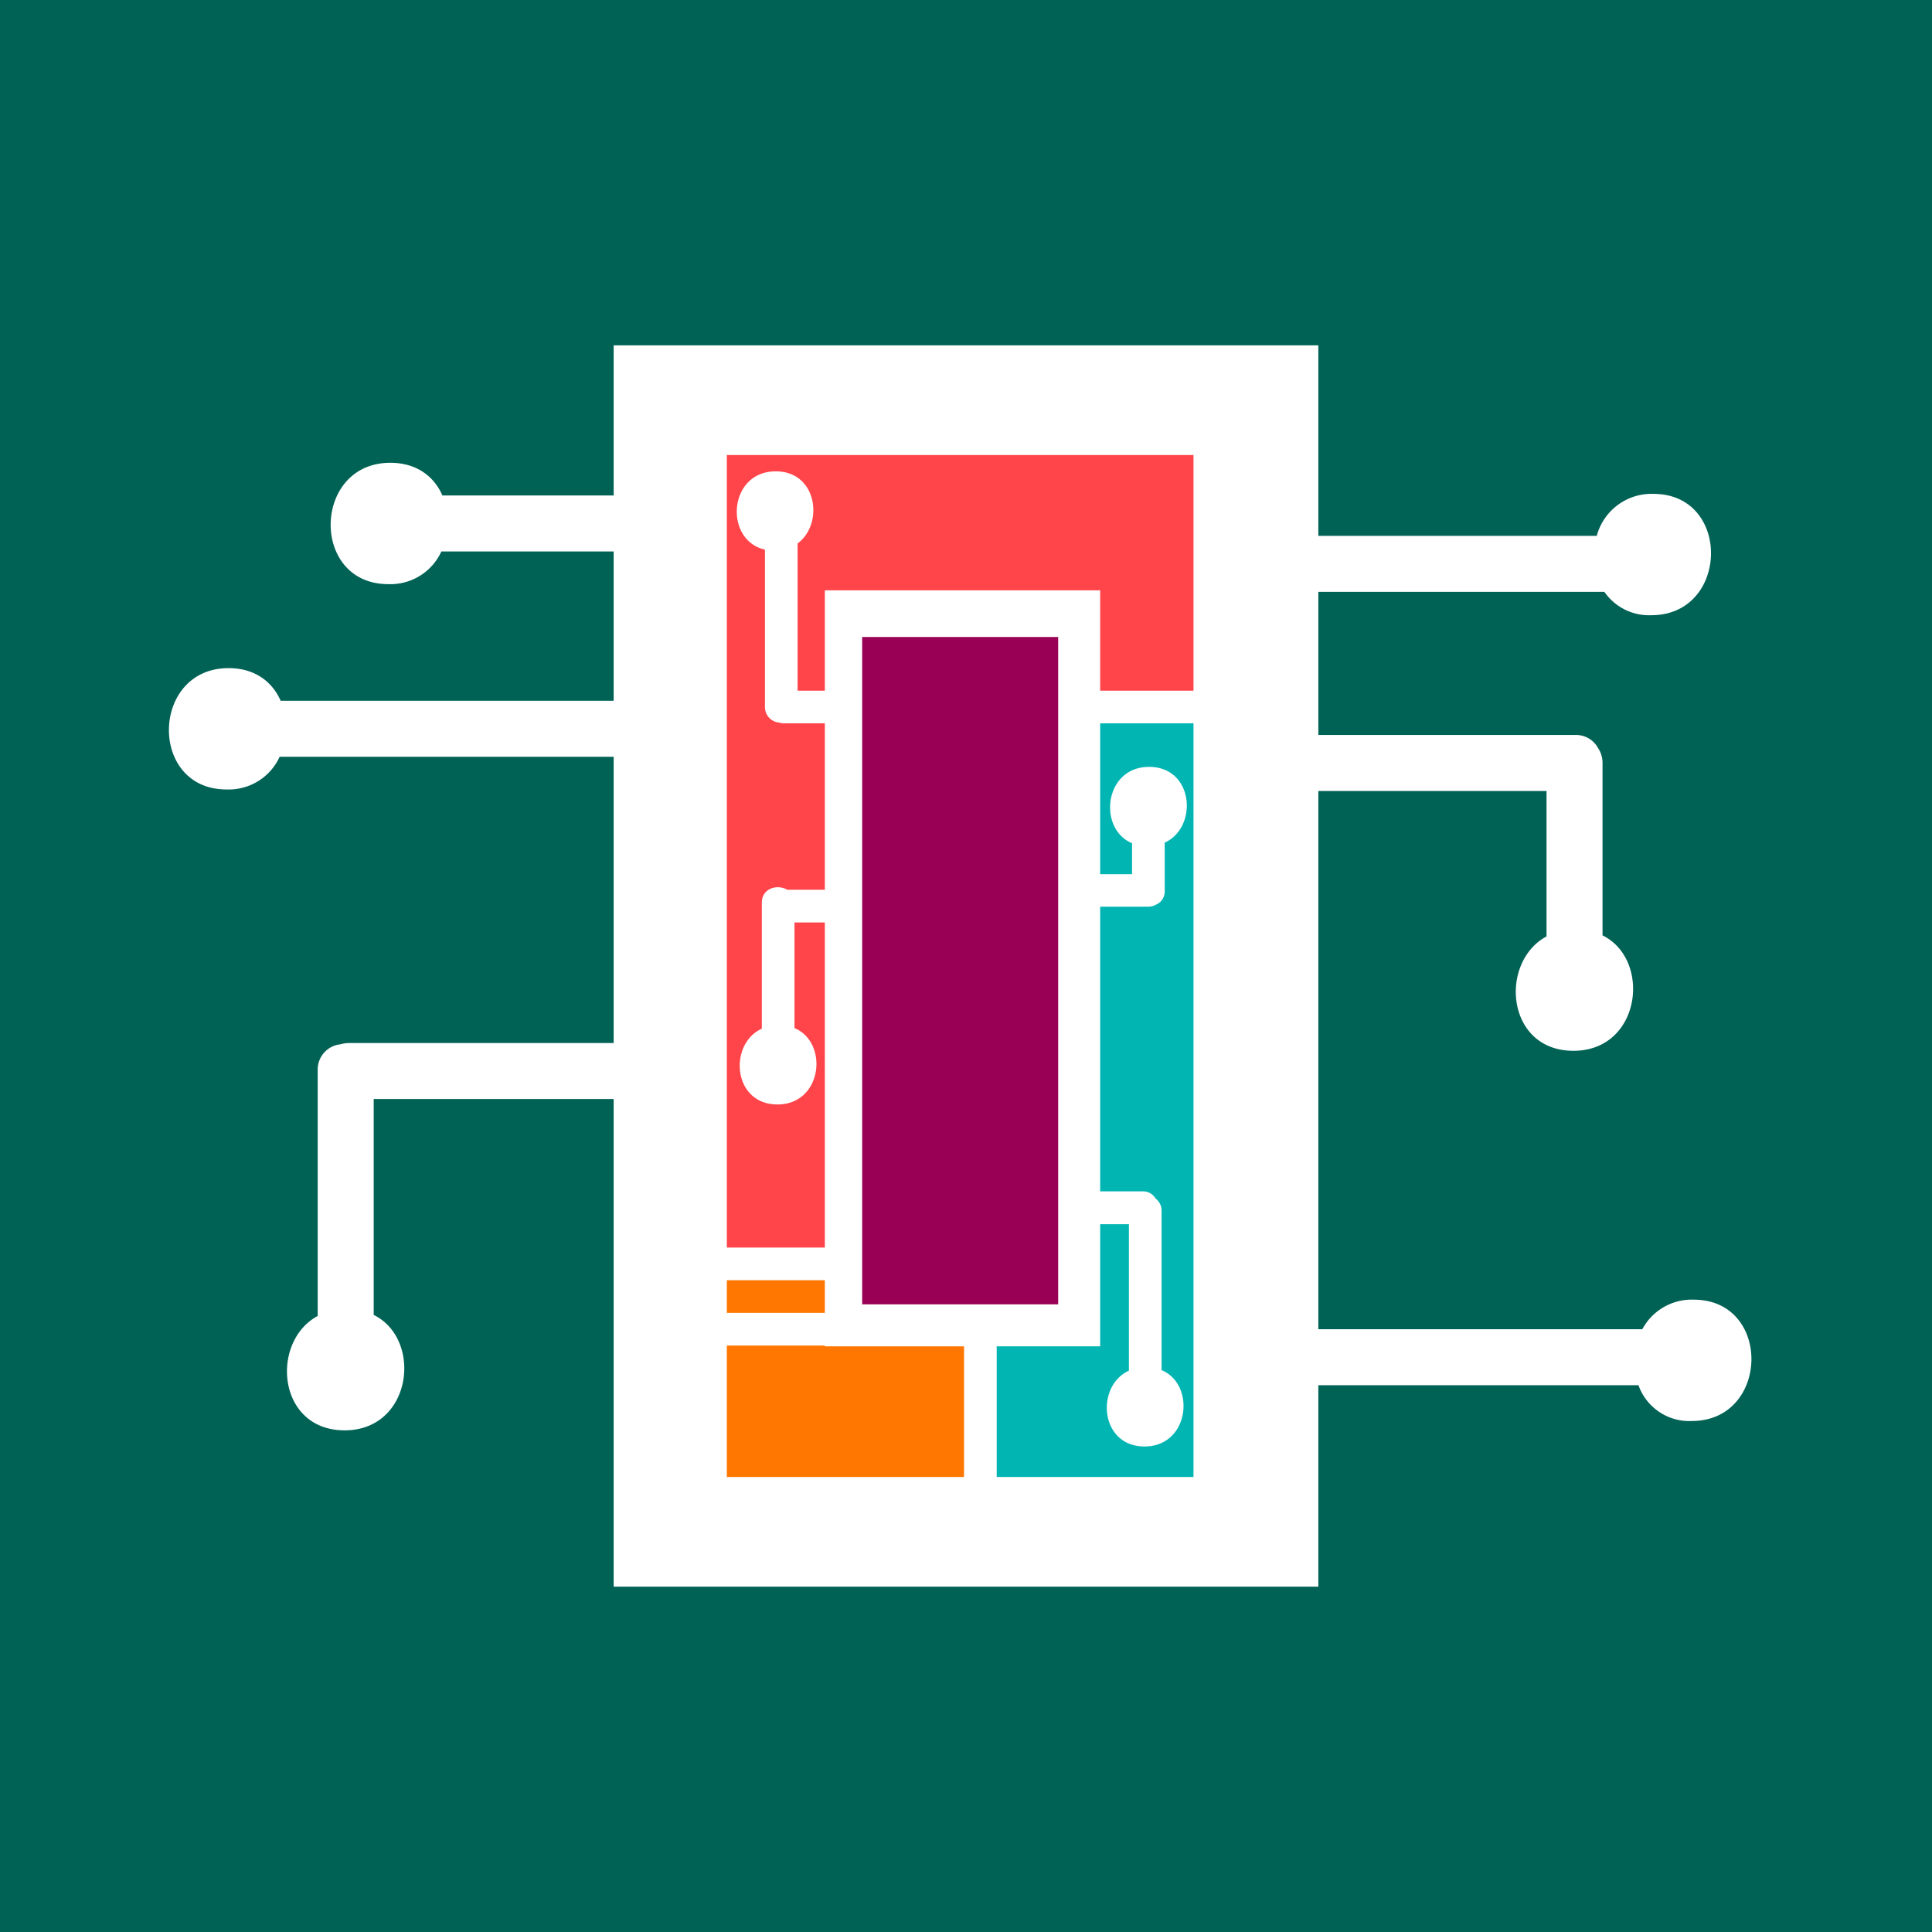 <svg xmlns="http://www.w3.org/2000/svg" viewBox="0 0 414 414"><defs><style>.cls-1{fill:#006255;}.cls-2{fill:#00b5b2;}.cls-3{fill:#f70;}.cls-4{fill:#ff444a;}.cls-5{fill:#905;}</style></defs><title>Embedded Systems</title><g id="Layer_3" data-name="Layer 3"><path class="cls-1" d="M66.25,67.5v414h414V67.5ZM428.77,372a11.55,11.55,0,0,1-11.42-7.67h-68.6V407.5h-151V303H146.33v46.27c10.56,5.2,8.26,24.73-6.23,24.73s-16-19-5.77-24.51V296.9a5.43,5.43,0,0,1,4.89-5.62,6.4,6.4,0,0,1,1.88-.27h56.65V229.67H126.17a12,12,0,0,1-11.39,7c-16.77,0-16.26-26,.45-26,5.71,0,9.42,3,11.16,7h71.36v-32H160.83a12,12,0,0,1-11.39,7c-16.77,0-16.26-26,.45-26,5.71,0,9.42,3,11.16,7h36.7V141.5h151v40.83h59.66a12.15,12.15,0,0,1,12.15-9c16.77,0,16.26,26-.45,26a11.62,11.62,0,0,1-10.06-5H348.75V225h55a5.33,5.33,0,0,1,4.9,2.73,5.83,5.83,0,0,1,1,3.38v36.83c10.56,5.2,8.26,24.73-6.23,24.73s-16-19-5.77-24.51V237H348.75V352.33h69.43a12,12,0,0,1,11-6.33C446,346,445.49,372,428.77,372Z" transform="translate(-66.25 -67.5)"/><path class="cls-2" d="M321.61,222.5H302v32.33h6.83v-6.64c-7.39-3.08-6-16.36,3.65-16.36s10.53,13,3.35,16.24v10.32a3.1,3.1,0,0,1-1.48,2.78l-.06,0-.14.08a3.4,3.4,0,0,1-1.89.54H302v61h9.06a3.11,3.11,0,0,1,2.82,1.54,3.24,3.24,0,0,1,1.28,2.69v34.08c7.39,3.08,6,16.36-3.65,16.36s-10.53-13-3.35-16.24V329.83H302V356H279.83v28H322V222.46A3.77,3.77,0,0,1,321.61,222.5Z" transform="translate(-66.25 -67.5)"/><rect class="cls-3" x="155.75" y="274.33" width="21" height="7"/><polygon class="cls-3" points="176.75 288.5 176.75 288.33 155.75 288.33 155.75 316.5 206.58 316.5 206.58 288.5 176.75 288.5"/><path class="cls-4" d="M222,165V334.83h21V265.17h-6.5v22.64c7.39,3.08,6,16.36-3.65,16.36s-10.53-13-3.35-16.24v-27c0-3.13,3.37-4,5.43-2.77H243V222.5h-8.73a3.62,3.62,0,0,1-1.05-.16,3.32,3.32,0,0,1-3.05-3.4V185.28c-8.85-2-7.89-16.78,2.31-16.78,8.93,0,10.36,11.27,4.68,15.46V215.5H243V194h59v21.5h19.73l.27,0V165Z" transform="translate(-66.25 -67.5)"/><rect class="cls-5" x="184.75" y="136.5" width="42" height="143"/></g></svg>
